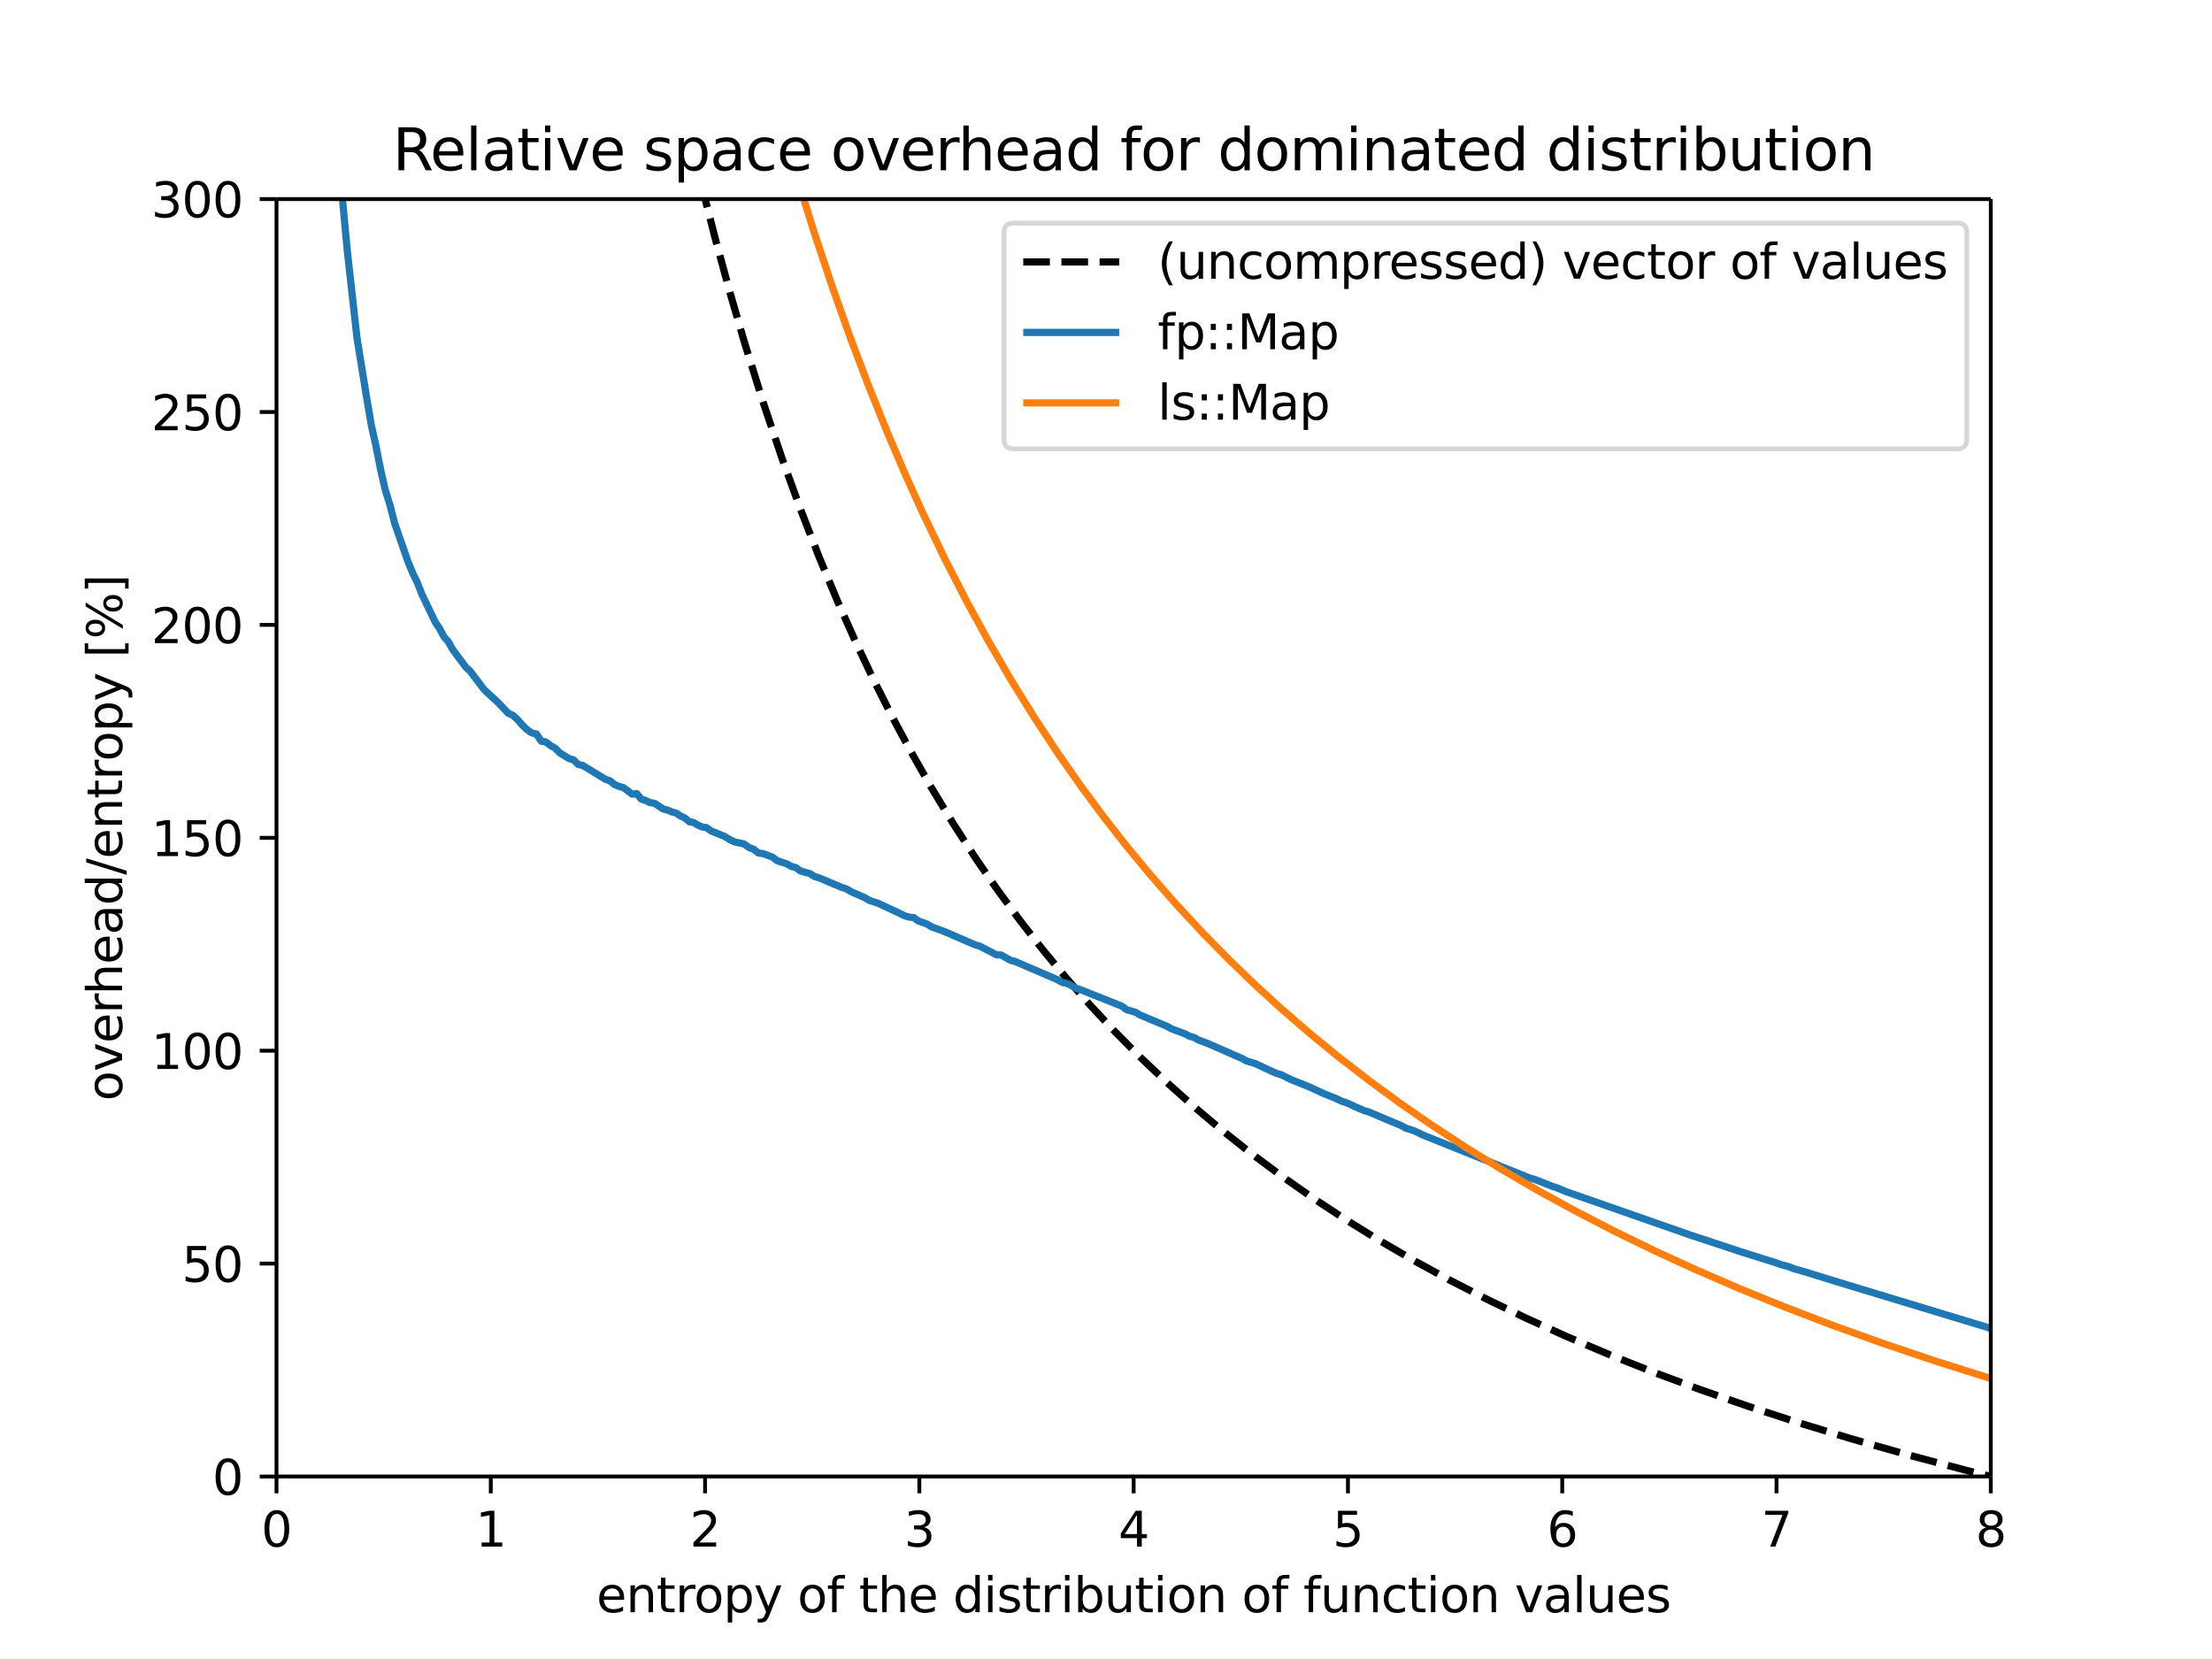 <?xml version="1.0" encoding="UTF-8"?>
<!DOCTYPE svg  PUBLIC '-//W3C//DTD SVG 1.1//EN'  'http://www.w3.org/Graphics/SVG/1.1/DTD/svg11.dtd'>
<svg width="460.8pt" height="345.6pt" version="1.1" viewBox="0 0 460.8 345.6" xmlns="http://www.w3.org/2000/svg" xmlns:xlink="http://www.w3.org/1999/xlink">
 <defs>
  <style type="text/css">*{stroke-linejoin: round; stroke-linecap: butt}</style>
 </defs>
 <g id="figure_1">
  <g id="patch_1">
   <path d="m0 345.6h460.8v-345.6h-460.8z" fill="#fff" fill-opacity=".8"/>
  </g>
  <g id="axes_1">
   <g id="patch_2">
    <path d="m57.6 307.58h357.12v-266.11h-357.12z" fill="#fff"/>
   </g>
   <g id="matplotlib.axis_1">
    <g id="xtick_1">
     <g id="line2d_1">
      <defs>
       <path id="m5aadc99c63" d="m0 0v3.5" stroke="#000" stroke-width=".8"/>
      </defs>
      <use x="57.6" y="307.584" stroke="#000000" stroke-width=".8" xlink:href="#m5aadc99c63"/>
     </g>
     <g id="text_1">
      <!-- 0 -->
      <g transform="translate(54.419 322.18) scale(.1 -.1)">
       <defs>
        <path id="DejaVuSans-30" transform="scale(.016)" d="m2034 4250q-487 0-733-480-245-479-245-1442 0-959 245-1439 246-480 733-480 491 0 736 480 246 480 246 1439 0 963-246 1442-245 480-736 480zm0 500q785 0 1199-621 414-620 414-1801 0-1178-414-1799-414-620-1199-620-784 0-1198 620-414 621-414 1799 0 1181 414 1801 414 621 1198 621z"/>
       </defs>
       <use xlink:href="#DejaVuSans-30"/>
      </g>
     </g>
    </g>
    <g id="xtick_2">
     <g id="line2d_2">
      <use x="102.24" y="307.584" stroke="#000000" stroke-width=".8" xlink:href="#m5aadc99c63"/>
     </g>
     <g id="text_2">
      <!-- 1 -->
      <g transform="translate(99.059 322.18) scale(.1 -.1)">
       <defs>
        <path id="DejaVuSans-31" transform="scale(.016)" d="m794 531h1031v3560l-1122-225v575l1116 225h631v-4135h1031v-531h-2687v531z"/>
       </defs>
       <use xlink:href="#DejaVuSans-31"/>
      </g>
     </g>
    </g>
    <g id="xtick_3">
     <g id="line2d_3">
      <use x="146.88" y="307.584" stroke="#000000" stroke-width=".8" xlink:href="#m5aadc99c63"/>
     </g>
     <g id="text_3">
      <!-- 2 -->
      <g transform="translate(143.7 322.18) scale(.1 -.1)">
       <defs>
        <path id="DejaVuSans-32" transform="scale(.016)" d="m1228 531h2203v-531h-2962v531q359 372 979 998 621 627 780 809 303 340 423 576 121 236 121 464 0 372-261 606-261 235-680 235-297 0-627-103-329-103-704-313v638q381 153 712 231 332 78 607 78 725 0 1156-363 431-362 431-968 0-288-108-546-107-257-392-607-78-91-497-524-418-433-1181-1211z"/>
       </defs>
       <use xlink:href="#DejaVuSans-32"/>
      </g>
     </g>
    </g>
    <g id="xtick_4">
     <g id="line2d_4">
      <use x="191.52" y="307.584" stroke="#000000" stroke-width=".8" xlink:href="#m5aadc99c63"/>
     </g>
     <g id="text_4">
      <!-- 3 -->
      <g transform="translate(188.34 322.18) scale(.1 -.1)">
       <defs>
        <path id="DejaVuSans-33" transform="scale(.016)" d="m2597 2516q453-97 707-404 255-306 255-756 0-690-475-1069-475-378-1350-378-293 0-604 58t-642 174v609q262-153 574-231 313-78 654-78 593 0 904 234t311 681q0 413-289 645-289 233-804 233h-544v519h569q465 0 712 186t247 536q0 359-255 551-254 193-729 193-260 0-557-57-297-56-653-174v562q360 100 674 150t592 50q719 0 1137-327 419-326 419-882 0-388-222-655t-631-370z"/>
       </defs>
       <use xlink:href="#DejaVuSans-33"/>
      </g>
     </g>
    </g>
    <g id="xtick_5">
     <g id="line2d_5">
      <use x="236.16" y="307.584" stroke="#000000" stroke-width=".8" xlink:href="#m5aadc99c63"/>
     </g>
     <g id="text_5">
      <!-- 4 -->
      <g transform="translate(232.98 322.18) scale(.1 -.1)">
       <defs>
        <path id="DejaVuSans-34" transform="scale(.016)" d="m2419 4116-1594-2491h1594v2491zm-166 550h794v-3041h666v-525h-666v-1100h-628v1100h-2106v609l1940 2957z"/>
       </defs>
       <use xlink:href="#DejaVuSans-34"/>
      </g>
     </g>
    </g>
    <g id="xtick_6">
     <g id="line2d_6">
      <use x="280.8" y="307.584" stroke="#000000" stroke-width=".8" xlink:href="#m5aadc99c63"/>
     </g>
     <g id="text_6">
      <!-- 5 -->
      <g transform="translate(277.62 322.18) scale(.1 -.1)">
       <defs>
        <path id="DejaVuSans-35" transform="scale(.016)" d="m691 4666h2478v-532h-1900v-1143q137 47 274 70 138 23 276 23 781 0 1237-428 457-428 457-1159 0-753-469-1171-469-417-1322-417-294 0-599 50-304 50-629 150v635q281-153 581-228t634-75q541 0 856 284 316 284 316 772 0 487-316 771-315 285-856 285-253 0-505-56-251-56-513-175v2344z"/>
       </defs>
       <use xlink:href="#DejaVuSans-35"/>
      </g>
     </g>
    </g>
    <g id="xtick_7">
     <g id="line2d_7">
      <use x="325.44" y="307.584" stroke="#000000" stroke-width=".8" xlink:href="#m5aadc99c63"/>
     </g>
     <g id="text_7">
      <!-- 6 -->
      <g transform="translate(322.26 322.18) scale(.1 -.1)">
       <defs>
        <path id="DejaVuSans-36" transform="scale(.016)" d="m2113 2584q-425 0-674-291-248-290-248-796 0-503 248-796 249-292 674-292t673 292q248 293 248 796 0 506-248 796-248 291-673 291zm1253 1979v-575q-238 112-480 171-242 60-480 60-625 0-955-422-329-422-376-1275 184 272 462 417 279 145 613 145 703 0 1111-427 408-426 408-1160 0-719-425-1154-425-434-1131-434-810 0-1238 620-428 621-428 1799 0 1106 525 1764t1409 658q238 0 480-47t505-140z"/>
       </defs>
       <use xlink:href="#DejaVuSans-36"/>
      </g>
     </g>
    </g>
    <g id="xtick_8">
     <g id="line2d_8">
      <use x="370.08" y="307.584" stroke="#000000" stroke-width=".8" xlink:href="#m5aadc99c63"/>
     </g>
     <g id="text_8">
      <!-- 7 -->
      <g transform="translate(366.9 322.18) scale(.1 -.1)">
       <defs>
        <path id="DejaVuSans-37" transform="scale(.016)" d="m525 4666h3e3v-269l-1694-4397h-659l1594 4134h-2241v532z"/>
       </defs>
       <use xlink:href="#DejaVuSans-37"/>
      </g>
     </g>
    </g>
    <g id="xtick_9">
     <g id="line2d_9">
      <use x="414.72" y="307.584" stroke="#000000" stroke-width=".8" xlink:href="#m5aadc99c63"/>
     </g>
     <g id="text_9">
      <!-- 8 -->
      <g transform="translate(411.54 322.18) scale(.1 -.1)">
       <defs>
        <path id="DejaVuSans-38" transform="scale(.016)" d="m2034 2216q-450 0-708-241-257-241-257-662 0-422 257-663 258-241 708-241t709 242q260 243 260 662 0 421-258 662-257 241-711 241zm-631 268q-406 100-633 378-226 279-226 679 0 559 398 884 399 325 1092 325 697 0 1094-325t397-884q0-400-227-679-226-278-629-378 456-106 710-416 255-309 255-755 0-679-414-1042-414-362-1186-362-771 0-1186 362-414 363-414 1042 0 446 256 755 257 310 713 416zm-231 997q0-362 226-565 227-203 636-203 407 0 636 203 230 203 230 565 0 363-230 566-229 203-636 203-409 0-636-203-226-203-226-566z"/>
       </defs>
       <use xlink:href="#DejaVuSans-38"/>
      </g>
     </g>
    </g>
    <g id="text_10">
     <!-- entropy of the distribution of function values -->
     <g transform="translate(124.26 335.86) scale(.1 -.1)">
      <defs>
       <path id="DejaVuSans-65" transform="scale(.016)" d="m3597 1894v-281h-2644q38-594 358-905t892-311q331 0 642 81t618 244v-544q-310-131-635-200t-659-69q-838 0-1327 487-489 488-489 1320 0 859 464 1363 464 505 1252 505 706 0 1117-455 411-454 411-1235zm-575 169q-6 471-264 752-258 282-683 282-481 0-770-272t-333-766l2050 4z"/>
       <path id="DejaVuSans-6e" transform="scale(.016)" d="m3513 2113v-2113h-575v2094q0 497-194 743-194 247-581 247-466 0-735-297-269-296-269-809v-1978h-578v3500h578v-544q207 316 486 472 280 156 646 156 603 0 912-373 310-373 310-1098z"/>
       <path id="DejaVuSans-74" transform="scale(.016)" d="m1172 4494v-994h1184v-447h-1184v-1900q0-428 117-550t477-122h590v-481h-590q-666 0-919 248-253 249-253 905v1900h-422v447h422v994h578z"/>
       <path id="DejaVuSans-72" transform="scale(.016)" d="m2631 2963q-97 56-211 82-114 27-251 27-488 0-749-317t-261-911v-1844h-578v3500h578v-544q182 319 472 473 291 155 707 155 59 0 131-8 72-7 159-23l3-590z"/>
       <path id="DejaVuSans-6f" transform="scale(.016)" d="m1959 3097q-462 0-731-361t-269-989 267-989q268-361 733-361 460 0 728 362 269 363 269 988 0 622-269 986-268 364-728 364zm0 487q750 0 1178-488 429-487 429-1349 0-859-429-1349-428-489-1178-489-753 0-1180 489-426 490-426 1349 0 862 426 1349 427 488 1180 488z"/>
       <path id="DejaVuSans-70" transform="scale(.016)" d="m1159 525v-1856h-578v4831h578v-531q182 312 458 463 277 152 661 152 638 0 1036-506 399-506 399-1331t-399-1332q-398-506-1036-506-384 0-661 152-276 152-458 464zm1957 1222q0 634-261 995t-717 361q-457 0-718-361t-261-995 261-995 718-361q456 0 717 361t261 995z"/>
       <path id="DejaVuSans-79" transform="scale(.016)" d="m2059-325q-243-625-475-815-231-191-618-191h-460v481h338q237 0 368 113 132 112 291 531l103 262-1415 3444h609l1094-2737 1094 2737h609l-1538-3825z"/>
       <path id="DejaVuSans-66" transform="scale(.016)" d="m2375 4863v-479h-550q-309 0-430-125-120-125-120-450v-309h947v-447h-947v-3053h-578v3053h-550v447h550v244q0 584 272 851 272 268 862 268h544z"/>
       <path id="DejaVuSans-68" transform="scale(.016)" d="m3513 2113v-2113h-575v2094q0 497-194 743-194 247-581 247-466 0-735-297-269-296-269-809v-1978h-578v4863h578v-1907q207 316 486 472 280 156 646 156 603 0 912-373 310-373 310-1098z"/>
       <path id="DejaVuSans-64" transform="scale(.016)" d="m2906 2969v1894h575v-4863h-575v525q-181-312-458-464-276-152-664-152-634 0-1033 506-398 507-398 1332t398 1331q399 506 1033 506 388 0 664-152 277-151 458-463zm-1959-1222q0-634 261-995t717-361 718 361q263 361 263 995t-263 995q-262 361-718 361t-717-361-261-995z"/>
       <path id="DejaVuSans-69" transform="scale(.016)" d="m603 3500h575v-3500h-575v3500zm0 1363h575v-729h-575v729z"/>
       <path id="DejaVuSans-73" transform="scale(.016)" d="m2834 3397v-544q-243 125-506 187-262 63-544 63-428 0-642-131t-214-394q0-200 153-314t616-217l197-44q612-131 870-370t258-667q0-488-386-773-386-284-1061-284-281 0-586 55t-642 164v594q319-166 628-249 309-82 613-82 406 0 624 139 219 139 219 392 0 234-158 359-157 125-692 241l-200 47q-534 112-772 345-237 233-237 639 0 494 350 762 350 269 994 269 318 0 599-47 282-46 519-140z"/>
       <path id="DejaVuSans-62" transform="scale(.016)" d="m3116 1747q0 634-261 995t-717 361q-457 0-718-361t-261-995 261-995 718-361q456 0 717 361t261 995zm-1957 1222q182 312 458 463 277 152 661 152 638 0 1036-506 399-506 399-1331t-399-1332q-398-506-1036-506-384 0-661 152-276 152-458 464v-525h-578v4863h578v-1894z"/>
       <path id="DejaVuSans-75" transform="scale(.016)" d="m544 1381v2119h575v-2097q0-497 193-746 194-248 582-248 465 0 735 297 271 297 271 810v1984h575v-3500h-575v538q-209-319-486-474-276-155-642-155-603 0-916 375-312 375-312 1097zm1447 2203z"/>
       <path id="DejaVuSans-63" transform="scale(.016)" d="m3122 3366v-538q-244 135-489 202t-495 67q-560 0-870-355-309-354-309-995t309-996q310-354 870-354 250 0 495 67t489 202v-532q-241-112-499-168-257-57-548-57-791 0-1257 497-465 497-465 1341 0 856 470 1346 471 491 1290 491 265 0 518-55 253-54 491-163z"/>
       <path id="DejaVuSans-76" transform="scale(.016)" d="m191 3500h609l1094-2937 1094 2937h609l-1313-3500h-781l-1312 3500z"/>
       <path id="DejaVuSans-61" transform="scale(.016)" d="m2194 1759q-697 0-966-159t-269-544q0-306 202-486 202-179 548-179 479 0 768 339t289 901v128h-572zm1147 238v-1997h-575v531q-197-318-491-470t-719-152q-537 0-855 302-317 302-317 808 0 590 395 890 396 300 1180 300h807v57q0 397-261 614t-733 217q-300 0-585-72-284-72-546-216v532q315 122 612 182 297 61 578 61 760 0 1135-394 375-393 375-1193z"/>
       <path id="DejaVuSans-6c" transform="scale(.016)" d="m603 4863h575v-4863h-575v4863z"/>
      </defs>
      <use xlink:href="#DejaVuSans-65"/>
      <use x="61.523" xlink:href="#DejaVuSans-6e"/>
      <use x="124.902" xlink:href="#DejaVuSans-74"/>
      <use x="164.111" xlink:href="#DejaVuSans-72"/>
      <use x="202.975" xlink:href="#DejaVuSans-6f"/>
      <use x="264.156" xlink:href="#DejaVuSans-70"/>
      <use x="327.633" xlink:href="#DejaVuSans-79"/>
      <use x="386.812" xlink:href="#DejaVuSans-20"/>
      <use x="418.6" xlink:href="#DejaVuSans-6f"/>
      <use x="479.781" xlink:href="#DejaVuSans-66"/>
      <use x="514.986" xlink:href="#DejaVuSans-20"/>
      <use x="546.773" xlink:href="#DejaVuSans-74"/>
      <use x="585.982" xlink:href="#DejaVuSans-68"/>
      <use x="649.361" xlink:href="#DejaVuSans-65"/>
      <use x="710.885" xlink:href="#DejaVuSans-20"/>
      <use x="742.672" xlink:href="#DejaVuSans-64"/>
      <use x="806.148" xlink:href="#DejaVuSans-69"/>
      <use x="833.932" xlink:href="#DejaVuSans-73"/>
      <use x="886.031" xlink:href="#DejaVuSans-74"/>
      <use x="925.24" xlink:href="#DejaVuSans-72"/>
      <use x="966.354" xlink:href="#DejaVuSans-69"/>
      <use x="994.137" xlink:href="#DejaVuSans-62"/>
      <use x="1057.613" xlink:href="#DejaVuSans-75"/>
      <use x="1120.992" xlink:href="#DejaVuSans-74"/>
      <use x="1160.201" xlink:href="#DejaVuSans-69"/>
      <use x="1187.984" xlink:href="#DejaVuSans-6f"/>
      <use x="1249.166" xlink:href="#DejaVuSans-6e"/>
      <use x="1312.545" xlink:href="#DejaVuSans-20"/>
      <use x="1344.332" xlink:href="#DejaVuSans-6f"/>
      <use x="1405.514" xlink:href="#DejaVuSans-66"/>
      <use x="1440.719" xlink:href="#DejaVuSans-20"/>
      <use x="1472.506" xlink:href="#DejaVuSans-66"/>
      <use x="1507.711" xlink:href="#DejaVuSans-75"/>
      <use x="1571.09" xlink:href="#DejaVuSans-6e"/>
      <use x="1634.469" xlink:href="#DejaVuSans-63"/>
      <use x="1689.449" xlink:href="#DejaVuSans-74"/>
      <use x="1728.658" xlink:href="#DejaVuSans-69"/>
      <use x="1756.441" xlink:href="#DejaVuSans-6f"/>
      <use x="1817.623" xlink:href="#DejaVuSans-6e"/>
      <use x="1881.002" xlink:href="#DejaVuSans-20"/>
      <use x="1912.789" xlink:href="#DejaVuSans-76"/>
      <use x="1971.969" xlink:href="#DejaVuSans-61"/>
      <use x="2033.248" xlink:href="#DejaVuSans-6c"/>
      <use x="2061.031" xlink:href="#DejaVuSans-75"/>
      <use x="2124.41" xlink:href="#DejaVuSans-65"/>
      <use x="2185.934" xlink:href="#DejaVuSans-73"/>
     </g>
    </g>
   </g>
   <g id="matplotlib.axis_2">
    <g id="ytick_1">
     <g id="line2d_10">
      <defs>
       <path id="m671f90f2b7" d="m0 0h-3.5" stroke="#000" stroke-width=".8"/>
      </defs>
      <use x="57.6" y="307.584" stroke="#000000" stroke-width=".8" xlink:href="#m671f90f2b7"/>
     </g>
     <g id="text_11">
      <!-- 0 -->
      <g transform="translate(44.238 311.38) scale(.1 -.1)">
       <use xlink:href="#DejaVuSans-30"/>
      </g>
     </g>
    </g>
    <g id="ytick_2">
     <g id="line2d_11">
      <use x="57.6" y="263.232" stroke="#000000" stroke-width=".8" xlink:href="#m671f90f2b7"/>
     </g>
     <g id="text_12">
      <!-- 50 -->
      <g transform="translate(37.875 267.03) scale(.1 -.1)">
       <use xlink:href="#DejaVuSans-35"/>
       <use x="63.623" xlink:href="#DejaVuSans-30"/>
      </g>
     </g>
    </g>
    <g id="ytick_3">
     <g id="line2d_12">
      <use x="57.6" y="218.88" stroke="#000000" stroke-width=".8" xlink:href="#m671f90f2b7"/>
     </g>
     <g id="text_13">
      <!-- 100 -->
      <g transform="translate(31.512 222.68) scale(.1 -.1)">
       <use xlink:href="#DejaVuSans-31"/>
       <use x="63.623" xlink:href="#DejaVuSans-30"/>
       <use x="127.246" xlink:href="#DejaVuSans-30"/>
      </g>
     </g>
    </g>
    <g id="ytick_4">
     <g id="line2d_13">
      <use x="57.6" y="174.528" stroke="#000000" stroke-width=".8" xlink:href="#m671f90f2b7"/>
     </g>
     <g id="text_14">
      <!-- 150 -->
      <g transform="translate(31.512 178.33) scale(.1 -.1)">
       <use xlink:href="#DejaVuSans-31"/>
       <use x="63.623" xlink:href="#DejaVuSans-35"/>
       <use x="127.246" xlink:href="#DejaVuSans-30"/>
      </g>
     </g>
    </g>
    <g id="ytick_5">
     <g id="line2d_14">
      <use x="57.6" y="130.176" stroke="#000000" stroke-width=".8" xlink:href="#m671f90f2b7"/>
     </g>
     <g id="text_15">
      <!-- 200 -->
      <g transform="translate(31.512 133.98) scale(.1 -.1)">
       <use xlink:href="#DejaVuSans-32"/>
       <use x="63.623" xlink:href="#DejaVuSans-30"/>
       <use x="127.246" xlink:href="#DejaVuSans-30"/>
      </g>
     </g>
    </g>
    <g id="ytick_6">
     <g id="line2d_15">
      <use x="57.6" y="85.824" stroke="#000000" stroke-width=".8" xlink:href="#m671f90f2b7"/>
     </g>
     <g id="text_16">
      <!-- 250 -->
      <g transform="translate(31.512 89.623) scale(.1 -.1)">
       <use xlink:href="#DejaVuSans-32"/>
       <use x="63.623" xlink:href="#DejaVuSans-35"/>
       <use x="127.246" xlink:href="#DejaVuSans-30"/>
      </g>
     </g>
    </g>
    <g id="ytick_7">
     <g id="line2d_16">
      <use x="57.6" y="41.472" stroke="#000000" stroke-width=".8" xlink:href="#m671f90f2b7"/>
     </g>
     <g id="text_17">
      <!-- 300 -->
      <g transform="translate(31.512 45.271) scale(.1 -.1)">
       <use xlink:href="#DejaVuSans-33"/>
       <use x="63.623" xlink:href="#DejaVuSans-30"/>
       <use x="127.246" xlink:href="#DejaVuSans-30"/>
      </g>
     </g>
    </g>
    <g id="text_18">
     <!-- overhead/entropy [%] -->
     <g transform="translate(25.433 229.34) rotate(-90) scale(.1 -.1)">
      <defs>
       <path id="DejaVuSans-2f" transform="scale(.016)" d="m1625 4666h531l-1625-5260h-531l1625 5260z"/>
       <path id="DejaVuSans-5b" transform="scale(.016)" d="m550 4863h1325v-447h-750v-4813h750v-447h-1325v5707z"/>
       <path id="DejaVuSans-25" transform="scale(.016)" d="m4653 2053q-272 0-427-231-154-231-154-644 0-406 154-639 155-233 427-233 266 0 420 233 155 233 155 639 0 410-155 642-154 233-420 233zm0 397q494 0 784-344 291-343 291-928 0-584-292-927-292-342-783-342-500 0-791 342-290 343-290 927 0 588 292 930t789 342zm-3225 1903q-269 0-424-233-154-232-154-639 0-412 153-644 153-231 425-231t426 231q155 232 155 644 0 403-156 637-156 235-425 235zm2822 397h500l-2919-4841h-500l2919 4841zm-2822 0q494 0 787-342 294-342 294-927 0-590-292-931t-789-341-786 342q-289 343-289 930 0 582 290 925 291 344 785 344z"/>
       <path id="DejaVuSans-5d" transform="scale(.016)" d="m1947 4863v-5707h-1325v447h747v4813h-747v447h1325z"/>
      </defs>
      <use xlink:href="#DejaVuSans-6f"/>
      <use x="61.182" xlink:href="#DejaVuSans-76"/>
      <use x="120.361" xlink:href="#DejaVuSans-65"/>
      <use x="181.885" xlink:href="#DejaVuSans-72"/>
      <use x="221.248" xlink:href="#DejaVuSans-68"/>
      <use x="284.627" xlink:href="#DejaVuSans-65"/>
      <use x="346.15" xlink:href="#DejaVuSans-61"/>
      <use x="407.43" xlink:href="#DejaVuSans-64"/>
      <use x="470.906" xlink:href="#DejaVuSans-2f"/>
      <use x="504.598" xlink:href="#DejaVuSans-65"/>
      <use x="566.121" xlink:href="#DejaVuSans-6e"/>
      <use x="629.5" xlink:href="#DejaVuSans-74"/>
      <use x="668.709" xlink:href="#DejaVuSans-72"/>
      <use x="707.572" xlink:href="#DejaVuSans-6f"/>
      <use x="768.754" xlink:href="#DejaVuSans-70"/>
      <use x="832.23" xlink:href="#DejaVuSans-79"/>
      <use x="891.41" xlink:href="#DejaVuSans-20"/>
      <use x="923.197" xlink:href="#DejaVuSans-5b"/>
      <use x="962.211" xlink:href="#DejaVuSans-25"/>
      <use x="1057.23" xlink:href="#DejaVuSans-5d"/>
     </g>
    </g>
   </g>
   <g id="line2d_17">
    <path d="m137.34-1 2.631 12.695 2.716 12.279 3.596 15.099 2.79 10.896 2.995 10.979 2.976 10.241 3.939 12.633 3.908 11.598 3.878 10.687 3.848 9.88 3.819 9.163 3.792 8.523 3.764 7.947 3.738 7.429 3.712 6.961 4.604 8.108 4.566 7.518 4.528 6.989 4.491 6.516 4.849 6.611 4.905 6.279 4.862 5.855 4.82 5.472 4.779 5.126 5.68 5.74 5.622 5.335 5.565 4.972 5.509 4.644 6.356 5.045 6.37 4.748 6.821 4.774 6.73 4.425 6.64 4.111 7.477 4.354 7.359 4.025 8.135 4.176 7.662 3.695 8.535 3.867 9.258 3.927 9.16 3.636 9.467 3.522 10.039 3.497 10.332 3.367 11.054 3.368 11.981 3.403 11.915 3.155 5.208 1.313" clip-path="url(#pbe49acf6cb)" fill="none" stroke="#000" stroke-dasharray="5.55,2.4" stroke-width="1.5"/>
   </g>
   <g id="line2d_18">
    <path d="m68.371-1 0.102 2.009 0.905 15.013 0.897 12.56 1.037 12.553 1.027 11.045 2.029 18.237 1.999 12.357 0.989 5.816 0.983 4.424 0.977 4.965 0.971 4.187 0.966 3.082 0.961 3.771 2.854 8.19 0.942 2.245 0.938 1.929 0.934 2.395 2.778 5.807 0.919 1.371 0.915 1.708 0.912 1.036 0.908 1.632 2.706 3.627 0.896 0.82 2.923 3.87 3.019 2.803 1.996 2.119 0.993 0.455 0.99 0.903 0.987 1.137 0.984 0.95 0.981 0.679 0.978 0.217 0.975 1.486 0.972 0.169 0.97 0.749 0.967 0.554 0.964 0.968 1.921 1.187 0.957 0.27 0.954 0.956 0.952 0.202 4.723 2.891 0.938 0.312 0.936 0.767 0.933 0.394 0.931 0.25 1.856 1.384 0.925-0.131 0.923 1.136 0.921 0.31 0.919 0.431 0.917 0.129 1.828 1.202 0.911 0.221 0.909 0.396 0.907 0.246 0.905 0.603 0.904 0.423 0.902 0.772 0.9 0.151 0.898 0.548 0.896 0.393 0.895 0.122 0.893 0.668 3.001 1.235 0.996 0.621 0.994 0.467 1.982 0.437 0.988 0.727 0.986 0.368 0.984 0.777 0.982 0.124 1.958 0.738 0.976 0.751 1.946 0.617 0.97 0.545 0.968 0.261 0.967 0.717 1.928 0.519 0.961 0.607 0.959 0.291 4.77 2 0.949 0.303 0.947 0.572 2.831 1.239 0.94 0.572 1.875 0.617 4.66 2.171 0.927 0.451 0.926 0.264 0.924 0.087 0.922 0.703 1.84 0.643 0.918 0.581 2.744 1.002 6.35 2.756 0.901 0.25 3.59 1.83 0.894 0.022 1.981 1.109 0.988 0.264 8.814 3.786 0.971 0.568 0.969 0.19 0.967 0.451 0.966 0.608 0.964 0.276 8.602 3.435 0.948 0.716 1.89 0.553 0.943 0.57 5.622 2.352 0.931 0.533 2.785 1.017 0.925 0.503 0.924 0.245 0.922 0.528 1.839 0.682 7.295 3.194 0.905 0.508 1.805 0.532 3.592 1.682 0.894 0.381 0.982 0.291 1.958 0.974 3.894 1.563 2.901 1.341 2.884 1.169 0.958 0.467 0.956 0.295 1.906 0.885 1.899 0.807 0.947 0.268 3.768 1.609 2.807 1.157 0.932 0.533 1.858 0.604 1.851 0.881 22.263 8.961 0.955 0.252 3.798 1.504 0.944 0.313 1.88 0.772 26.017 9.092 5.566 1.831 4.547 1.514 1.795 0.559 5.7 1.79 0.935 0.349 1.857 0.499 0.922 0.388 1.83 0.501 7.375 2.285 31.186 9.451 0.685 0.281v0" clip-path="url(#pbe49acf6cb)" fill="none" stroke="#1f77b4" stroke-linecap="square" stroke-width="1.5"/>
   </g>
   <g id="line2d_19">
    <path d="m155.68-1 2.319 9.186 3.916 14.569 3.885 13.412 3.855 12.39 3.826 11.482 3.799 10.672 3.771 9.945 3.744 9.292 3.718 8.701 3.693 8.166 4.581 9.527 4.543 8.849 4.506 8.24 4.667 8.023 4.923 7.948 4.879 7.404 4.837 6.914 4.795 6.471 4.754 6.069 4.713 5.704 5.603 6.408 5.546 5.976 5.49 5.587 5.434 5.233 5.468 4.992 5.852 5.061 5.785 4.74 6.665 5.163 6.575 4.805 6.484 4.481 7.299 4.764 7.34 4.516 7.688 4.46 7.54 4.128 8.3 4.286 8.248 4.014 8.534 3.917 9.177 3.967 9.361 3.808 10.119 3.869 10.157 3.648 11.012 3.713 11.636 3.675v0" clip-path="url(#pbe49acf6cb)" fill="none" stroke="#ff7f0e" stroke-linecap="square" stroke-width="1.5"/>
   </g>
   <g id="patch_3">
    <path d="m57.6 307.58v-266.11" fill="none" stroke="#000" stroke-linecap="square" stroke-width=".8"/>
   </g>
   <g id="patch_4">
    <path d="m414.72 307.58v-266.11" fill="none" stroke="#000" stroke-linecap="square" stroke-width=".8"/>
   </g>
   <g id="patch_5">
    <path d="m57.6 307.58h357.12" fill="none" stroke="#000" stroke-linecap="square" stroke-width=".8"/>
   </g>
   <g id="patch_6">
    <path d="m57.6 41.472h357.12" fill="none" stroke="#000" stroke-linecap="square" stroke-width=".8"/>
   </g>
   <g id="text_19">
    <!-- Relative space overhead for dominated distribution -->
    <g transform="translate(81.804 35.472) scale(.12 -.12)">
     <defs>
      <path id="DejaVuSans-52" transform="scale(.016)" d="m2841 2188q203-69 395-294t386-619l641-1275h-679l-596 1197q-232 469-449 622t-592 153h-688v-1972h-631v4666h1425q800 0 1194-335 394-334 394-1009 0-441-205-732-205-290-595-402zm-1582 1959v-1656h794q456 0 689 211t233 620-233 617-689 208h-794z"/>
      <path id="DejaVuSans-6d" transform="scale(.016)" d="m3328 2828q216 388 516 572t706 184q547 0 844-383 297-382 297-1088v-2113h-578v2094q0 503-179 746-178 244-543 244-447 0-707-297-259-296-259-809v-1978h-578v2094q0 506-178 748t-550 242q-441 0-701-298-259-298-259-808v-1978h-578v3500h578v-544q197 322 472 475t653 153q382 0 649-194 267-193 395-562z"/>
     </defs>
     <use xlink:href="#DejaVuSans-52"/>
     <use x="64.982" xlink:href="#DejaVuSans-65"/>
     <use x="126.506" xlink:href="#DejaVuSans-6c"/>
     <use x="154.289" xlink:href="#DejaVuSans-61"/>
     <use x="215.568" xlink:href="#DejaVuSans-74"/>
     <use x="254.777" xlink:href="#DejaVuSans-69"/>
     <use x="282.561" xlink:href="#DejaVuSans-76"/>
     <use x="341.74" xlink:href="#DejaVuSans-65"/>
     <use x="403.264" xlink:href="#DejaVuSans-20"/>
     <use x="435.051" xlink:href="#DejaVuSans-73"/>
     <use x="487.15" xlink:href="#DejaVuSans-70"/>
     <use x="550.627" xlink:href="#DejaVuSans-61"/>
     <use x="611.906" xlink:href="#DejaVuSans-63"/>
     <use x="666.887" xlink:href="#DejaVuSans-65"/>
     <use x="728.41" xlink:href="#DejaVuSans-20"/>
     <use x="760.197" xlink:href="#DejaVuSans-6f"/>
     <use x="821.379" xlink:href="#DejaVuSans-76"/>
     <use x="880.559" xlink:href="#DejaVuSans-65"/>
     <use x="942.082" xlink:href="#DejaVuSans-72"/>
     <use x="981.445" xlink:href="#DejaVuSans-68"/>
     <use x="1044.824" xlink:href="#DejaVuSans-65"/>
     <use x="1106.348" xlink:href="#DejaVuSans-61"/>
     <use x="1167.627" xlink:href="#DejaVuSans-64"/>
     <use x="1231.104" xlink:href="#DejaVuSans-20"/>
     <use x="1262.891" xlink:href="#DejaVuSans-66"/>
     <use x="1298.096" xlink:href="#DejaVuSans-6f"/>
     <use x="1359.277" xlink:href="#DejaVuSans-72"/>
     <use x="1400.391" xlink:href="#DejaVuSans-20"/>
     <use x="1432.178" xlink:href="#DejaVuSans-64"/>
     <use x="1495.654" xlink:href="#DejaVuSans-6f"/>
     <use x="1556.836" xlink:href="#DejaVuSans-6d"/>
     <use x="1654.248" xlink:href="#DejaVuSans-69"/>
     <use x="1682.031" xlink:href="#DejaVuSans-6e"/>
     <use x="1745.41" xlink:href="#DejaVuSans-61"/>
     <use x="1806.689" xlink:href="#DejaVuSans-74"/>
     <use x="1845.898" xlink:href="#DejaVuSans-65"/>
     <use x="1907.422" xlink:href="#DejaVuSans-64"/>
     <use x="1970.898" xlink:href="#DejaVuSans-20"/>
     <use x="2002.686" xlink:href="#DejaVuSans-64"/>
     <use x="2066.162" xlink:href="#DejaVuSans-69"/>
     <use x="2093.945" xlink:href="#DejaVuSans-73"/>
     <use x="2146.045" xlink:href="#DejaVuSans-74"/>
     <use x="2185.254" xlink:href="#DejaVuSans-72"/>
     <use x="2226.367" xlink:href="#DejaVuSans-69"/>
     <use x="2254.15" xlink:href="#DejaVuSans-62"/>
     <use x="2317.627" xlink:href="#DejaVuSans-75"/>
     <use x="2381.006" xlink:href="#DejaVuSans-74"/>
     <use x="2420.215" xlink:href="#DejaVuSans-69"/>
     <use x="2447.998" xlink:href="#DejaVuSans-6f"/>
     <use x="2509.18" xlink:href="#DejaVuSans-6e"/>
    </g>
   </g>
   <g id="legend_1">
    <g id="patch_7">
     <path d="m211.16 93.506h196.56q2 0 2-2v-43.034q0-2-2-2h-196.56q-2 0-2 2v43.034q0 2 2 2z" fill="#fff" opacity=".8" stroke="#ccc"/>
    </g>
    <g id="line2d_20">
     <path d="m213.16 54.57h10 10" fill="none" stroke="#000" stroke-dasharray="5.55,2.4" stroke-width="1.5"/>
    </g>
    <g id="text_20">
     <!-- (uncompressed) vector of values -->
     <g transform="translate(241.16 58.07) scale(.1 -.1)">
      <defs>
       <path id="DejaVuSans-28" transform="scale(.016)" d="m1984 4856q-418-718-622-1422-203-703-203-1425 0-721 205-1429t620-1424h-500q-468 735-701 1444t-233 1409q0 697 231 1403 232 707 703 1444h500z"/>
       <path id="DejaVuSans-29" transform="scale(.016)" d="m513 4856h500q468-737 701-1444 233-706 233-1403 0-700-233-1409t-701-1444h-500q415 716 620 1424t205 1429q0 722-205 1425-205 704-620 1422z"/>
      </defs>
      <use xlink:href="#DejaVuSans-28"/>
      <use x="39.014" xlink:href="#DejaVuSans-75"/>
      <use x="102.393" xlink:href="#DejaVuSans-6e"/>
      <use x="165.771" xlink:href="#DejaVuSans-63"/>
      <use x="220.752" xlink:href="#DejaVuSans-6f"/>
      <use x="281.934" xlink:href="#DejaVuSans-6d"/>
      <use x="379.346" xlink:href="#DejaVuSans-70"/>
      <use x="442.822" xlink:href="#DejaVuSans-72"/>
      <use x="481.686" xlink:href="#DejaVuSans-65"/>
      <use x="543.209" xlink:href="#DejaVuSans-73"/>
      <use x="595.309" xlink:href="#DejaVuSans-73"/>
      <use x="647.408" xlink:href="#DejaVuSans-65"/>
      <use x="708.932" xlink:href="#DejaVuSans-64"/>
      <use x="772.408" xlink:href="#DejaVuSans-29"/>
      <use x="811.422" xlink:href="#DejaVuSans-20"/>
      <use x="843.209" xlink:href="#DejaVuSans-76"/>
      <use x="902.389" xlink:href="#DejaVuSans-65"/>
      <use x="963.912" xlink:href="#DejaVuSans-63"/>
      <use x="1018.893" xlink:href="#DejaVuSans-74"/>
      <use x="1058.102" xlink:href="#DejaVuSans-6f"/>
      <use x="1119.283" xlink:href="#DejaVuSans-72"/>
      <use x="1160.396" xlink:href="#DejaVuSans-20"/>
      <use x="1192.184" xlink:href="#DejaVuSans-6f"/>
      <use x="1253.365" xlink:href="#DejaVuSans-66"/>
      <use x="1288.57" xlink:href="#DejaVuSans-20"/>
      <use x="1320.357" xlink:href="#DejaVuSans-76"/>
      <use x="1379.537" xlink:href="#DejaVuSans-61"/>
      <use x="1440.816" xlink:href="#DejaVuSans-6c"/>
      <use x="1468.6" xlink:href="#DejaVuSans-75"/>
      <use x="1531.979" xlink:href="#DejaVuSans-65"/>
      <use x="1593.502" xlink:href="#DejaVuSans-73"/>
     </g>
    </g>
    <g id="line2d_21">
     <path d="m213.16 69.249h10 10" fill="none" stroke="#1f77b4" stroke-linecap="square" stroke-width="1.5"/>
    </g>
    <g id="text_21">
     <!-- fp::Map -->
     <g transform="translate(241.16 72.749) scale(.1 -.1)">
      <defs>
       <path id="DejaVuSans-3a" transform="scale(.016)" d="m750 794h659v-794h-659v794zm0 2515h659v-793h-659v793z"/>
       <path id="DejaVuSans-4d" transform="scale(.016)" d="m628 4666h941l1190-3175 1197 3175h941v-4666h-616v4097l-1203-3200h-634l-1203 3200v-4097h-613v4666z"/>
      </defs>
      <use xlink:href="#DejaVuSans-66"/>
      <use x="35.205" xlink:href="#DejaVuSans-70"/>
      <use x="98.682" xlink:href="#DejaVuSans-3a"/>
      <use x="132.373" xlink:href="#DejaVuSans-3a"/>
      <use x="166.064" xlink:href="#DejaVuSans-4d"/>
      <use x="252.344" xlink:href="#DejaVuSans-61"/>
      <use x="313.623" xlink:href="#DejaVuSans-70"/>
     </g>
    </g>
    <g id="line2d_22">
     <path d="m213.16 83.927h10 10" fill="none" stroke="#ff7f0e" stroke-linecap="square" stroke-width="1.5"/>
    </g>
    <g id="text_22">
     <!-- ls::Map -->
     <g transform="translate(241.16 87.427) scale(.1 -.1)">
      <use xlink:href="#DejaVuSans-6c"/>
      <use x="27.783" xlink:href="#DejaVuSans-73"/>
      <use x="79.883" xlink:href="#DejaVuSans-3a"/>
      <use x="113.574" xlink:href="#DejaVuSans-3a"/>
      <use x="147.266" xlink:href="#DejaVuSans-4d"/>
      <use x="233.545" xlink:href="#DejaVuSans-61"/>
      <use x="294.824" xlink:href="#DejaVuSans-70"/>
     </g>
    </g>
   </g>
  </g>
 </g>
 <defs>
  <clipPath id="pbe49acf6cb">
   <rect x="57.6" y="41.472" width="357.12" height="266.11"/>
  </clipPath>
 </defs>
</svg>
